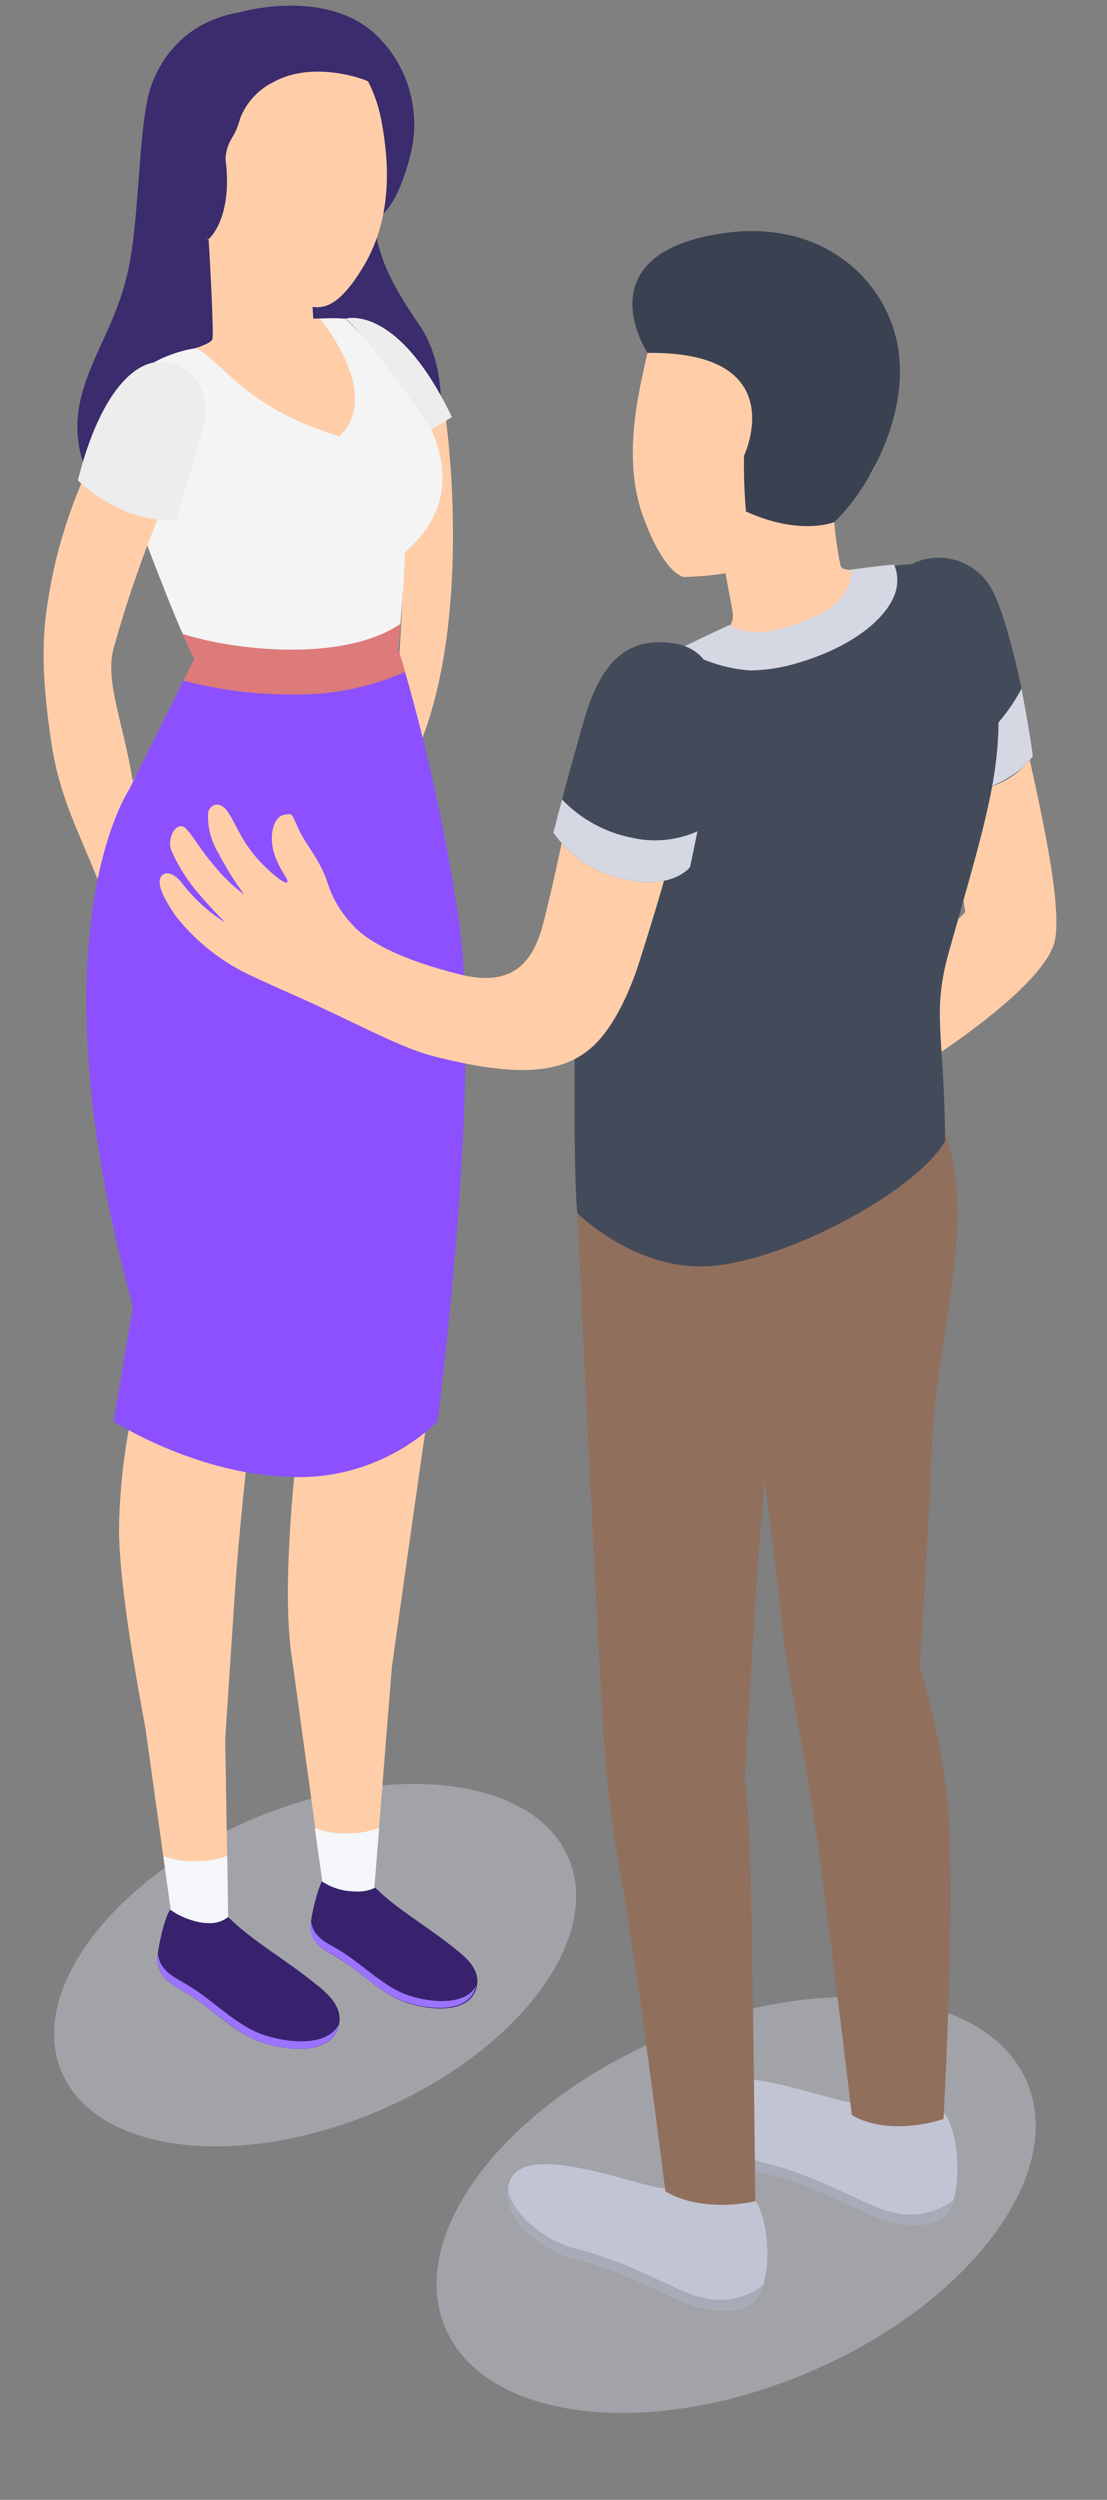 <?xml version="1.0" standalone="no"?><!DOCTYPE svg PUBLIC "-//W3C//DTD SVG 1.1//EN" "http://www.w3.org/Graphics/SVG/1.1/DTD/svg11.dtd"><svg height="255" node-id="1" sillyvg="true" template-height="255" template-width="113" version="1.1" viewBox="0 0 113 255" width="113" xmlns="http://www.w3.org/2000/svg" xmlns:xlink="http://www.w3.org/1999/xlink"><rect x="0" y="0" width="113" height="255" fill="#808080" stroke="none"/><defs node-id="39"></defs><g node-id="119"><path d="M 82.35 242.08 C 98.76 235.19 108.84 221.92 104.86 212.44 C 100.88 202.97 84.35 200.87 67.94 207.76 C 51.53 214.66 41.45 227.92 45.43 237.40 C 49.41 246.88 65.94 248.97 82.35 242.08 Z" fill="#d6d8e5" fill-opacity="0.4" fill-rule="nonzero" group-id="1" node-id="43" stroke="none" target-height="48.101" target-width="67.391" target-x="41.449" target-y="200.871"></path></g><g node-id="120"><path d="M 38.44 215.41 C 52.74 209.40 61.52 197.84 58.06 189.59 C 54.59 181.33 40.19 179.51 25.89 185.51 C 11.59 191.52 2.81 203.08 6.28 211.33 C 9.74 219.59 24.14 221.41 38.44 215.41 Z" fill="#d6d8e5" fill-opacity="0.4" fill-rule="nonzero" group-id="2" node-id="48" stroke="none" target-height="41.9" target-width="58.712" target-x="2.81" target-y="179.511"></path></g><path d="M 32.00 2.88 C 30.52 0.51 19.23 -1.00 15.52 8.51 C 14.11 12.14 14.33 21.41 13.15 27.24 C 11.97 33.07 9.15 36.36 8.15 41.09 C 7.15 45.82 8.78 53.74 20.15 55.09 C 31.52 56.44 40.30 52.49 42.99 48.86 C 45.68 45.23 45.73 37.51 42.94 33.37 C 40.15 29.23 38.02 25.85 38.09 20.45 L 32.00 2.88 Z" fill="#3a2c6d" fill-rule="nonzero" node-id="51" stroke="none" target-height="57.44" target-width="38.58" target-x="7.153" target-y="-1"></path><path d="M 45.53 42.92 C 45.53 42.92 48.21 61.80 43.15 75.21 C 38.09 88.62 39.49 71.76 39.49 71.76 L 40.71 67.76 C 40.71 67.76 41.71 52.32 41.31 48.54 C 40.91 44.76 40.98 41.54 40.71 41.20 C 40.44 40.86 41.71 40.29 42.25 40.20 C 42.79 40.11 45.53 42.92 45.53 42.92 Z" fill="#ffcea9" fill-rule="nonzero" node-id="53" stroke="none" target-height="48.51" target-width="10.12" target-x="38.093" target-y="40.11"></path><path d="M 24.55 1.23 C 24.55 1.23 33.05 -1.22 38.20 3.38 C 39.91 4.95 41.15 6.95 41.79 9.18 C 42.43 11.41 42.45 13.77 41.84 16.00 C 41.15 18.69 39.78 22.35 37.64 22.56 C 35.50 22.77 24.55 1.23 24.55 1.23 Z" fill="#3a2c6d" fill-rule="nonzero" node-id="55" stroke="none" target-height="23.99" target-width="17.899" target-x="24.553" target-y="-1.22"></path><path d="M 21.30 24.42 C 21.30 24.42 21.86 33.89 21.68 34.59 C 21.50 35.29 17.96 35.96 16.97 36.79 C 15.98 37.62 22.12 47.22 25.25 48.65 C 28.38 50.08 38.05 46.43 38.72 41.65 C 39.34 37.22 35.95 33.77 34.65 32.57 C 33.77 32.49 32.87 32.46 31.98 32.50 L 31.69 27.91 C 27.43 26.53 21.30 24.42 21.30 24.42 Z" fill="#ffcea9" fill-rule="nonzero" node-id="57" stroke="none" target-height="25.66" target-width="23.36" target-x="15.983" target-y="24.42"></path><path d="M 41.31 56.37 C 41.31 58.37 41.06 61.43 40.87 63.63 C 40.77 64.84 40.68 65.81 40.64 66.21 C 40.65 66.27 40.65 66.34 40.64 66.40 C 31.35 72.16 19.85 67.22 19.85 67.22 C 19.47 66.47 19.07 65.63 18.65 64.66 C 17.57 62.22 16.31 58.98 14.65 54.66 C 12.33 48.51 13.43 40.50 13.87 38.80 C 14.29 37.34 17.34 35.92 20.00 35.51 C 23.09 37.23 25.00 41.57 34.65 44.51 C 39.15 40.15 32.65 32.51 32.65 32.51 C 33.52 32.44 34.40 32.44 35.27 32.51 C 42.56 39.67 49.87 48.88 41.31 56.37 Z" fill="#f4f4f4" fill-rule="nonzero" node-id="59" stroke="none" target-height="39.72" target-width="37.54" target-x="12.333" target-y="32.44"></path><path d="M 39.00 12.68 C 38.00 6.59 33.64 1.99 27.37 2.36 C 25.78 2.45 24.23 2.86 22.80 3.55 C 21.37 4.24 20.09 5.21 19.03 6.40 C 17.97 7.59 17.16 8.97 16.64 10.48 C 16.12 11.98 15.90 13.57 15.99 15.16 C 16.10 17.01 16.64 18.81 17.56 20.41 C 18.48 22.02 19.76 23.39 21.30 24.42 C 21.53 25.34 21.87 26.23 22.30 27.08 C 24.53 29.67 30.44 31.31 32.39 31.34 C 34.07 31.34 35.53 29.78 37.11 27.17 C 40.35 21.72 39.52 15.68 39.00 12.68 Z" fill="#ffcea9" fill-rule="nonzero" node-id="61" stroke="none" target-height="29.35" target-width="24.455" target-x="15.898" target-y="1.99"></path><path d="M 25.43 2.47 C 21.03 3.33 17.43 4.57 16.21 8.90 C 15.39 11.90 14.32 17.55 15.34 19.90 L 15.97 21.63 L 21.31 24.38 C 21.31 24.38 23.80 22.30 23.02 16.23 C 23.05 15.41 23.31 14.61 23.77 13.92 C 24.10 13.35 24.35 12.73 24.51 12.09 C 25.14 10.45 26.38 9.11 27.96 8.35 C 31.96 6.12 37.75 8.04 38.56 8.85 C 37.44 6.44 35.52 4.49 33.13 3.33 C 30.74 2.17 28.02 1.87 25.43 2.47 L 25.43 2.47 Z" fill="#3a2c6d" fill-rule="nonzero" node-id="63" stroke="none" target-height="22.513" target-width="24.24" target-x="14.323" target-y="1.867"></path><path d="M 13.57 79.78 C 12.57 73.61 10.73 69.61 11.57 66.22 C 13.48 59.35 15.99 52.65 19.07 46.22 C 21.02 42.38 20.42 39.71 18.40 38.22 C 16.13 36.52 13.96 37.22 11.92 41.51 C 9.37 46.85 6.43 52.34 5.06 60.30 C 4.37 64.16 4.06 67.91 5.25 75.84 C 6.12 81.39 7.89 84.50 9.97 89.71 C 10.54 91.13 14.43 85.00 13.57 79.78 Z" fill="#ffcea9" fill-rule="nonzero" node-id="65" stroke="none" target-height="54.61" target-width="16.96" target-x="4.063" target-y="36.52"></path><path d="M 17.43 194.82 C 19.66 196.64 23.13 195.38 23.29 195.55 C 25.56 197.82 28.94 199.80 31.46 201.78 C 32.85 202.88 35.01 204.34 34.62 206.44 C 33.92 210.19 27.91 209.04 25.62 207.89 C 23.33 206.74 21.50 204.84 19.35 203.50 C 17.82 202.55 16.35 202.06 16.08 200.13 C 15.94 199.00 17.03 194.78 17.43 194.82 Z" fill="#38226d" fill-rule="nonzero" node-id="67" stroke="none" target-height="15.41" target-width="19.07" target-x="15.943" target-y="194.78"></path><path d="M 16.12 199.35 C 16.41 201.20 17.90 201.71 19.42 202.65 C 21.60 204.01 23.52 205.96 25.79 207.11 C 27.88 208.17 33.11 209.22 34.58 206.54 C 33.78 210.16 27.87 209.03 25.63 207.89 C 23.39 206.75 21.51 204.84 19.36 203.50 C 17.83 202.55 16.36 202.06 16.09 200.13 C 16.07 199.87 16.08 199.61 16.12 199.35 L 16.12 199.35 Z" fill="#9c73ff" fill-rule="nonzero" node-id="69" stroke="none" target-height="10.81" target-width="18.513" target-x="16.07" target-y="199.35"></path><path d="M 33.06 191.70 C 35.06 193.36 38.18 192.43 38.33 192.58 C 40.41 194.66 43.49 196.45 45.79 198.27 C 47.06 199.27 49.05 200.61 48.69 202.53 C 48.05 205.97 42.54 204.91 40.46 203.86 C 38.38 202.81 36.69 201.06 34.72 199.86 C 33.32 198.99 31.94 198.54 31.72 196.77 C 31.59 195.68 32.69 191.66 33.06 191.70 Z" fill="#38226d" fill-rule="nonzero" node-id="71" stroke="none" target-height="14.31" target-width="17.46" target-x="31.593" target-y="191.66"></path><path d="M 31.75 196.00 C 32.02 197.70 33.38 198.17 34.75 199.00 C 36.75 200.24 38.51 202.00 40.59 203.08 C 42.50 204.08 47.29 205.02 48.59 202.57 C 47.86 205.88 42.45 204.84 40.39 203.80 C 38.33 202.76 36.62 201.00 34.65 199.80 C 33.25 198.93 31.87 198.48 31.65 196.71 C 31.66 196.47 31.70 196.23 31.75 196.00 L 31.75 196.00 Z" fill="#9c73ff" fill-rule="nonzero" node-id="73" stroke="none" target-height="9.88" target-width="16.94" target-x="31.653" target-y="196"></path><path d="M 45.07 88.00 C 44.07 80.32 41.26 69.16 41.26 69.16 C 38.58 70.41 35.69 71.13 32.73 71.28 C 27.73 71.53 19.83 70.02 19.83 70.02 C 18.45 72.43 16.93 74.77 15.29 77.02 C 13.08 80.10 8.77 86.84 9.81 98.61 C 10.49 106.30 14.81 138.97 14.81 138.97 C 13.13 144.49 12.23 150.23 12.15 156.00 C 12.15 160.75 13.45 168.83 14.85 176.30 L 17.43 194.82 C 17.43 194.82 20.85 197.29 23.29 195.55 L 22.99 177.40 C 23.28 172.96 23.72 166.40 23.99 162.22 C 24.45 155.41 25.67 144.58 25.99 141.88 C 26.31 139.18 27.21 134.46 27.62 129.16 C 28.03 123.86 30.07 97.00 30.07 97.00 L 30.34 102.00 C 30.34 102.00 30.61 110.17 31.78 120.26 C 32.95 130.35 33.37 134.82 33.37 134.82 C 32.26 136.86 31.49 139.06 31.07 141.34 C 30.86 143.52 28.37 160.77 29.86 169.54 L 32.92 191.85 C 33.69 192.38 34.56 192.71 35.48 192.83 C 36.40 192.95 37.33 192.85 38.20 192.54 L 40.00 170.06 C 41.20 161.50 43.76 143.37 44.15 141.06 C 44.66 137.96 45.09 136.43 45.68 126.68 C 46.27 116.93 46.05 95.71 45.07 88.00 Z" fill="#ffcea9" fill-rule="nonzero" node-id="75" stroke="none" target-height="128.13" target-width="37.5" target-x="8.773" target-y="69.16"></path><path d="M 7.95 49.00 C 7.95 49.00 12.55 53.57 18.00 53.00 L 20.61 44.09 C 20.61 44.09 22.32 39.43 18.34 37.39 C 14.36 35.35 10.23 39.83 7.95 49.00 Z" fill="#ededed" fill-rule="nonzero" node-id="77" stroke="none" target-height="18.22" target-width="14.37" target-x="7.953" target-y="35.35"></path><path d="M 35.29 32.50 C 35.29 32.50 40.55 30.90 46.13 42.55 L 44.04 43.81 C 44.04 43.81 38.55 35.50 35.29 32.50 Z" fill="#ededed" fill-rule="nonzero" node-id="79" stroke="none" target-height="12.91" target-width="10.84" target-x="35.293" target-y="30.9"></path><path d="M 45.15 140.91 C 44.86 143.47 44.66 145.00 44.66 145.00 C 42.59 146.99 40.12 148.51 37.41 149.48 C 34.71 150.45 31.83 150.84 28.96 150.62 C 19.68 150.18 11.60 145.00 11.60 145.00 L 12.20 141.39 L 13.57 133.27 C 3.10 95.27 13.20 80.51 13.20 80.51 L 18.72 69.43 L 19.83 67.22 L 20.70 67.41 C 37.00 69.73 40.49 66.41 40.64 66.21 C 40.64 66.21 40.91 67.02 41.35 68.55 C 43.72 76.81 45.55 85.21 46.81 93.71 C 48.75 106.52 46.27 131.19 45.15 140.91 Z" fill="#8c50ff" fill-rule="nonzero" node-id="81" stroke="none" target-height="84.628" target-width="45.65" target-x="3.103" target-y="66.21"></path><path d="M 17.43 194.82 C 18.54 195.62 19.86 196.08 21.22 196.17 C 21.97 196.23 22.70 196.01 23.29 195.55 L 23.19 189.31 C 22.17 189.70 21.09 189.88 20.00 189.85 C 18.87 189.92 17.73 189.73 16.67 189.31 L 17.43 194.82 Z" fill="#f4f6f9" fill-rule="nonzero" node-id="83" stroke="none" target-height="6.918" target-width="6.62" target-x="16.673" target-y="189.31"></path><path d="M 32.90 191.94 C 33.89 192.59 35.04 192.93 36.21 192.94 C 36.90 193.00 37.58 192.88 38.21 192.60 L 38.70 186.47 C 37.66 186.86 36.55 187.04 35.43 187.00 C 34.31 187.07 33.18 186.89 32.13 186.46 L 32.90 191.94 Z" fill="#f4f6f9" fill-rule="nonzero" node-id="85" stroke="none" target-height="6.535" target-width="6.57" target-x="32.133" target-y="186.46"></path><path d="M 41.36 68.54 C 37.65 70.17 33.63 70.95 29.58 70.84 C 25.92 70.84 22.27 70.36 18.72 69.43 L 19.83 67.22 C 19.45 66.47 19.05 65.63 18.63 64.66 C 24.13 66.42 35.07 67.53 40.86 63.66 C 40.76 64.87 40.67 65.84 40.63 66.24 C 40.63 66.24 40.92 67.00 41.36 68.54 Z" fill="#dd7a7a" fill-rule="nonzero" node-id="87" stroke="none" target-height="7.291" target-width="22.73" target-x="18.633" target-y="63.66"></path><path d="M 104.07 72.25 C 104.47 75.72 108.60 90.68 107.71 95.80 C 106.82 100.92 92.71 109.50 92.71 109.50 L 90.71 100.73 L 98.53 93.06 L 96.43 78.53 L 104.07 72.25 Z" fill="#ffcea9" fill-rule="nonzero" node-id="89" stroke="none" target-height="37.25" target-width="17.89" target-x="90.713" target-y="72.25"></path><path d="M 105.43 77.16 C 105.14 77.52 104.83 77.85 104.49 78.16 L 104.49 78.21 C 103.51 79.16 102.32 79.87 101.01 80.29 L 101.01 80.29 C 100.11 80.55 99.16 80.62 98.23 80.47 L 97.60 77.62 L 93.22 57.46 C 94.60 56.82 96.15 56.71 97.60 57.15 C 99.05 57.59 100.29 58.54 101.08 59.83 C 102.25 61.75 103.43 66.26 104.28 70.24 C 104.88 73.45 105.35 76.26 105.43 77.16 Z" fill="#434b5b" fill-rule="nonzero" node-id="91" stroke="none" target-height="23.905" target-width="12.21" target-x="93.223" target-y="56.711"></path><path d="M 76.99 224.32 C 73.92 225.17 70.63 224.77 67.84 223.21 C 65.64 223.28 53.68 218.21 52.05 222.46 C 50.63 226.22 55.81 229.71 58.58 230.38 C 64.58 231.84 69.09 234.86 71.51 235.38 C 73.32 235.76 75.66 236.01 77.10 234.59 C 78.83 232.87 78.68 226.56 76.99 224.32 Z" fill="#c1c4d3" fill-rule="nonzero" node-id="93" stroke="none" target-height="17.8" target-width="28.2" target-x="50.633" target-y="218.21"></path><path d="M 71.51 234.32 C 69.09 233.81 64.62 230.80 58.58 229.32 C 56.26 228.75 52.26 226.22 51.86 223.19 C 51.32 226.66 55.99 229.73 58.58 230.36 C 64.58 231.82 69.09 234.84 71.51 235.36 C 73.32 235.74 75.66 235.99 77.10 234.57 C 77.48 234.16 77.76 233.66 77.90 233.12 C 77.00 233.80 75.96 234.27 74.85 234.48 C 73.74 234.69 72.60 234.63 71.51 234.32 L 71.51 234.32 Z" fill="#a7abb7" fill-rule="nonzero" node-id="95" stroke="none" target-height="12.8" target-width="26.58" target-x="51.323" target-y="223.19"></path><path d="M 96.43 215.61 C 93.36 216.46 90.07 216.06 87.28 214.50 C 85.08 214.57 73.12 209.45 71.49 213.74 C 70.07 217.51 75.25 221.00 78.02 221.67 C 84.02 223.13 88.53 226.15 90.95 226.67 C 92.76 227.05 95.10 227.30 96.54 225.88 C 98.23 224.16 98.08 217.85 96.43 215.61 Z" fill="#c1c4d3" fill-rule="nonzero" node-id="97" stroke="none" target-height="17.85" target-width="28.16" target-x="70.073" target-y="209.45"></path><path d="M 90.91 225.61 C 88.49 225.10 84.02 222.09 77.98 220.61 C 75.66 220.04 71.66 217.50 71.26 214.48 C 70.72 218.00 75.43 221.00 77.98 221.67 C 83.98 223.13 88.49 226.15 90.91 226.67 C 92.72 227.05 95.06 227.30 96.50 225.88 C 96.88 225.47 97.15 224.97 97.30 224.43 C 96.40 225.11 95.36 225.57 94.25 225.78 C 93.14 225.98 92.00 225.92 90.91 225.61 L 90.91 225.61 Z" fill="#a7abb7" fill-rule="nonzero" node-id="99" stroke="none" target-height="12.82" target-width="26.58" target-x="70.723" target-y="214.48"></path><path d="M 96.63 183.11 C 96.12 178.66 95.19 174.28 93.87 170.00 C 93.87 170.00 94.69 158.69 95.10 148.00 C 95.57 135.83 99.79 125.12 96.46 115.42 L 58.93 123.76 C 58.93 123.76 61.20 172.25 61.70 178.12 C 62.00 182.69 62.58 187.23 63.43 191.73 C 65.14 201.15 67.92 223.54 67.92 223.54 C 71.92 225.85 77.10 224.54 77.10 224.54 C 77.10 224.54 76.82 196.22 76.56 189.44 C 76.25 181.16 76.00 181.79 76.00 181.79 L 77.24 161.16 L 78.05 150.90 C 78.05 150.90 79.05 158.43 79.76 165.16 C 80.35 171.02 81.76 176.33 83.35 187.25 C 84.72 196.72 86.95 215.76 86.95 215.76 C 90.95 218.06 96.31 216.15 96.31 216.15 C 96.31 216.15 97.70 191.33 96.63 183.11 Z" fill="#916f5d" fill-rule="nonzero" node-id="101" stroke="none" target-height="110.43" target-width="40.86" target-x="58.933" target-y="115.42"></path><path d="M 91.15 57.71 C 88.29 57.85 86.15 58.58 85.80 57.71 C 85.49 56.23 85.28 54.74 85.15 53.24 C 85.48 52.42 85.76 51.52 85.76 51.52 C 89.35 49.32 90.49 45.44 90.96 40.92 C 91.76 33.20 87.59 26.44 79.87 25.63 C 72.61 24.88 67.27 29.98 65.87 36.98 C 65.10 40.44 63.57 46.98 65.64 52.66 C 66.79 55.84 68.28 58.37 69.77 58.86 C 71.21 58.82 72.64 58.70 74.06 58.48 L 74.06 58.48 C 74.06 58.48 74.44 60.62 74.71 62.00 C 74.98 63.38 74.87 64.10 72.13 65.79 C 69.39 67.48 76.27 70.95 80.77 70.61 C 85.27 70.27 90.33 67.55 91.77 64.61 C 93.24 61.44 93.11 57.61 91.15 57.71 Z" fill="#ffcea9" fill-rule="nonzero" node-id="103" stroke="none" target-height="46.07" target-width="29.67" target-x="63.573" target-y="24.88"></path><path d="M 105.43 77.16 C 105.14 77.52 104.83 77.85 104.49 78.16 L 104.49 78.21 C 103.45 79.09 102.28 79.79 101.01 80.29 L 101.01 80.29 C 100.23 80.59 99.42 80.79 98.58 80.88 L 95.97 78.55 C 96.54 78.28 97.08 77.97 97.60 77.62 C 99.36 76.46 100.91 75.02 102.20 73.36 C 103.00 72.39 103.69 71.35 104.28 70.24 C 104.88 73.45 105.35 76.26 105.43 77.16 Z" fill="#d5d7e2" fill-rule="nonzero" node-id="105" stroke="none" target-height="10.64" target-width="9.46" target-x="95.973" target-y="70.24"></path><path d="M 96.89 97.00 C 95.08 103.43 96.39 105.25 96.48 116.41 C 93.33 121.69 80.36 128.50 72.66 129.14 C 64.96 129.78 58.94 123.76 58.94 123.76 C 58.50 120.50 58.55 101.61 59.05 88.88 C 59.49 77.88 60.91 71.36 64.14 69.11 C 65.91 68.00 67.74 67.00 69.62 66.11 C 72.02 64.92 74.26 63.90 74.54 63.77 C 74.54 63.79 74.54 63.81 74.54 63.83 L 74.54 63.83 C 74.67 64.16 75.54 65.77 80.37 64.25 C 85.67 62.59 87.69 60.20 86.98 58.25 C 86.99 58.23 86.99 58.20 86.98 58.18 C 87.23 58.18 89.15 57.86 91.34 57.68 C 92.20 57.60 93.11 57.55 93.96 57.52 C 97.16 57.44 99.47 58.44 101.13 66.52 C 103.20 76.24 101.02 82.27 96.89 97.00 Z" fill="#434b5b" fill-rule="nonzero" node-id="107" stroke="none" target-height="72.34" target-width="44.7" target-x="58.503" target-y="57.44"></path><path d="M 46.94 99.40 C 53.26 100.99 54.75 97.01 55.58 93.71 C 57.58 85.71 58.68 78.49 60.18 73.96 C 61.94 68.60 63.79 67.75 66.39 66.71 C 69.45 65.49 72.07 68.07 71.06 74.88 C 69.85 82.93 68.28 88.59 65.26 98.12 C 64.48 100.61 62.71 105.04 60.07 107.12 C 56.81 109.76 51.89 109.65 44.46 107.80 C 41.29 107.01 37.81 105.11 31.81 102.32 C 30.20 101.57 28.95 101.07 25.86 99.63 C 22.76 98.24 20.04 96.11 17.94 93.44 C 16.31 91.09 16.10 89.99 16.43 89.44 C 16.76 88.89 17.58 88.92 18.43 89.90 C 19.68 91.57 21.22 92.99 22.98 94.11 C 22.98 94.11 20.98 92.05 19.90 90.71 C 18.94 89.52 18.13 88.20 17.51 86.80 C 16.94 85.43 18.12 83.58 19.01 84.55 C 19.90 85.52 20.34 86.55 22.01 88.48 C 22.88 89.52 23.86 90.46 24.94 91.27 C 23.93 89.90 23.03 88.45 22.24 86.93 C 21.53 85.75 21.19 84.39 21.24 83.01 C 21.24 82.29 22.29 81.44 23.24 82.80 C 24.09 84.01 24.65 85.92 26.63 87.98 C 28.08 89.48 29.31 90.34 29.34 89.93 C 29.37 89.52 28.47 88.69 27.95 86.93 C 27.43 85.17 27.95 83.34 28.95 83.13 C 29.95 82.92 29.73 82.99 30.50 84.62 C 31.27 86.25 32.50 87.46 33.37 89.84 C 33.87 91.52 34.76 93.06 35.97 94.32 C 37.49 96.06 40.93 97.89 46.94 99.40 Z" fill="#ffcea9" fill-rule="nonzero" node-id="109" stroke="none" target-height="44.27" target-width="55.97" target-x="16.103" target-y="65.49"></path><path d="M 66.09 36.00 C 66.09 36.00 59.43 25.85 73.88 23.78 C 84.30 22.29 91.00 28.99 91.78 36.26 C 92.52 43.20 88.24 50.41 85.15 53.26 C 83.65 53.80 80.40 54.11 76.15 52.18 C 75.98 50.29 75.91 48.39 75.95 46.49 C 75.95 46.49 81.02 35.81 66.09 36.00 Z" fill="#3a4151" fill-rule="nonzero" node-id="111" stroke="none" target-height="31.82" target-width="33.09" target-x="59.433" target-y="22.29"></path><path d="M 91.12 61.13 C 89.80 63.78 86.22 66.20 81.55 67.59 C 79.93 68.10 78.25 68.37 76.55 68.39 C 74.07 68.21 71.66 67.42 69.55 66.09 C 71.95 64.90 74.19 63.88 74.47 63.75 C 75.28 64.29 77.01 64.95 80.24 63.99 C 83.98 62.86 86.93 61.27 86.91 58.16 L 86.91 58.09 C 87.16 58.09 89.08 57.77 91.27 57.59 C 91.51 58.16 91.62 58.77 91.59 59.38 C 91.56 59.99 91.40 60.59 91.12 61.13 L 91.12 61.13 Z" fill="#d5d7e2" fill-rule="nonzero" node-id="113" stroke="none" target-height="10.8" target-width="22.064" target-x="69.553" target-y="57.59"></path><path d="M 72.71 77.18 C 72.26 79.55 71.71 82.51 71.19 84.80 C 70.77 86.92 70.44 88.45 70.44 88.45 C 70.44 88.45 68.63 90.87 63.57 89.64 C 60.70 89.03 58.17 87.35 56.49 84.94 C 56.49 84.94 56.82 83.63 57.37 81.55 C 57.92 79.47 58.73 76.55 59.66 73.30 C 61.53 66.90 64.51 64.99 68.74 65.62 C 73.96 66.39 73.59 72.61 72.71 77.18 Z" fill="#434b5b" fill-rule="nonzero" node-id="115" stroke="none" target-height="25.88" target-width="17.47" target-x="56.493" target-y="64.99"></path><path d="M 71.19 84.80 C 70.77 86.92 70.44 88.45 70.44 88.45 C 70.44 88.45 68.63 90.87 63.57 89.64 C 60.70 89.03 58.17 87.35 56.49 84.94 C 56.49 84.94 56.82 83.63 57.37 81.55 C 59.27 83.54 61.74 84.90 64.43 85.44 C 66.70 85.97 69.07 85.75 71.19 84.80 Z" fill="#d5d7e2" fill-rule="nonzero" node-id="117" stroke="none" target-height="9.32" target-width="14.7" target-x="56.493" target-y="81.55"></path></svg>